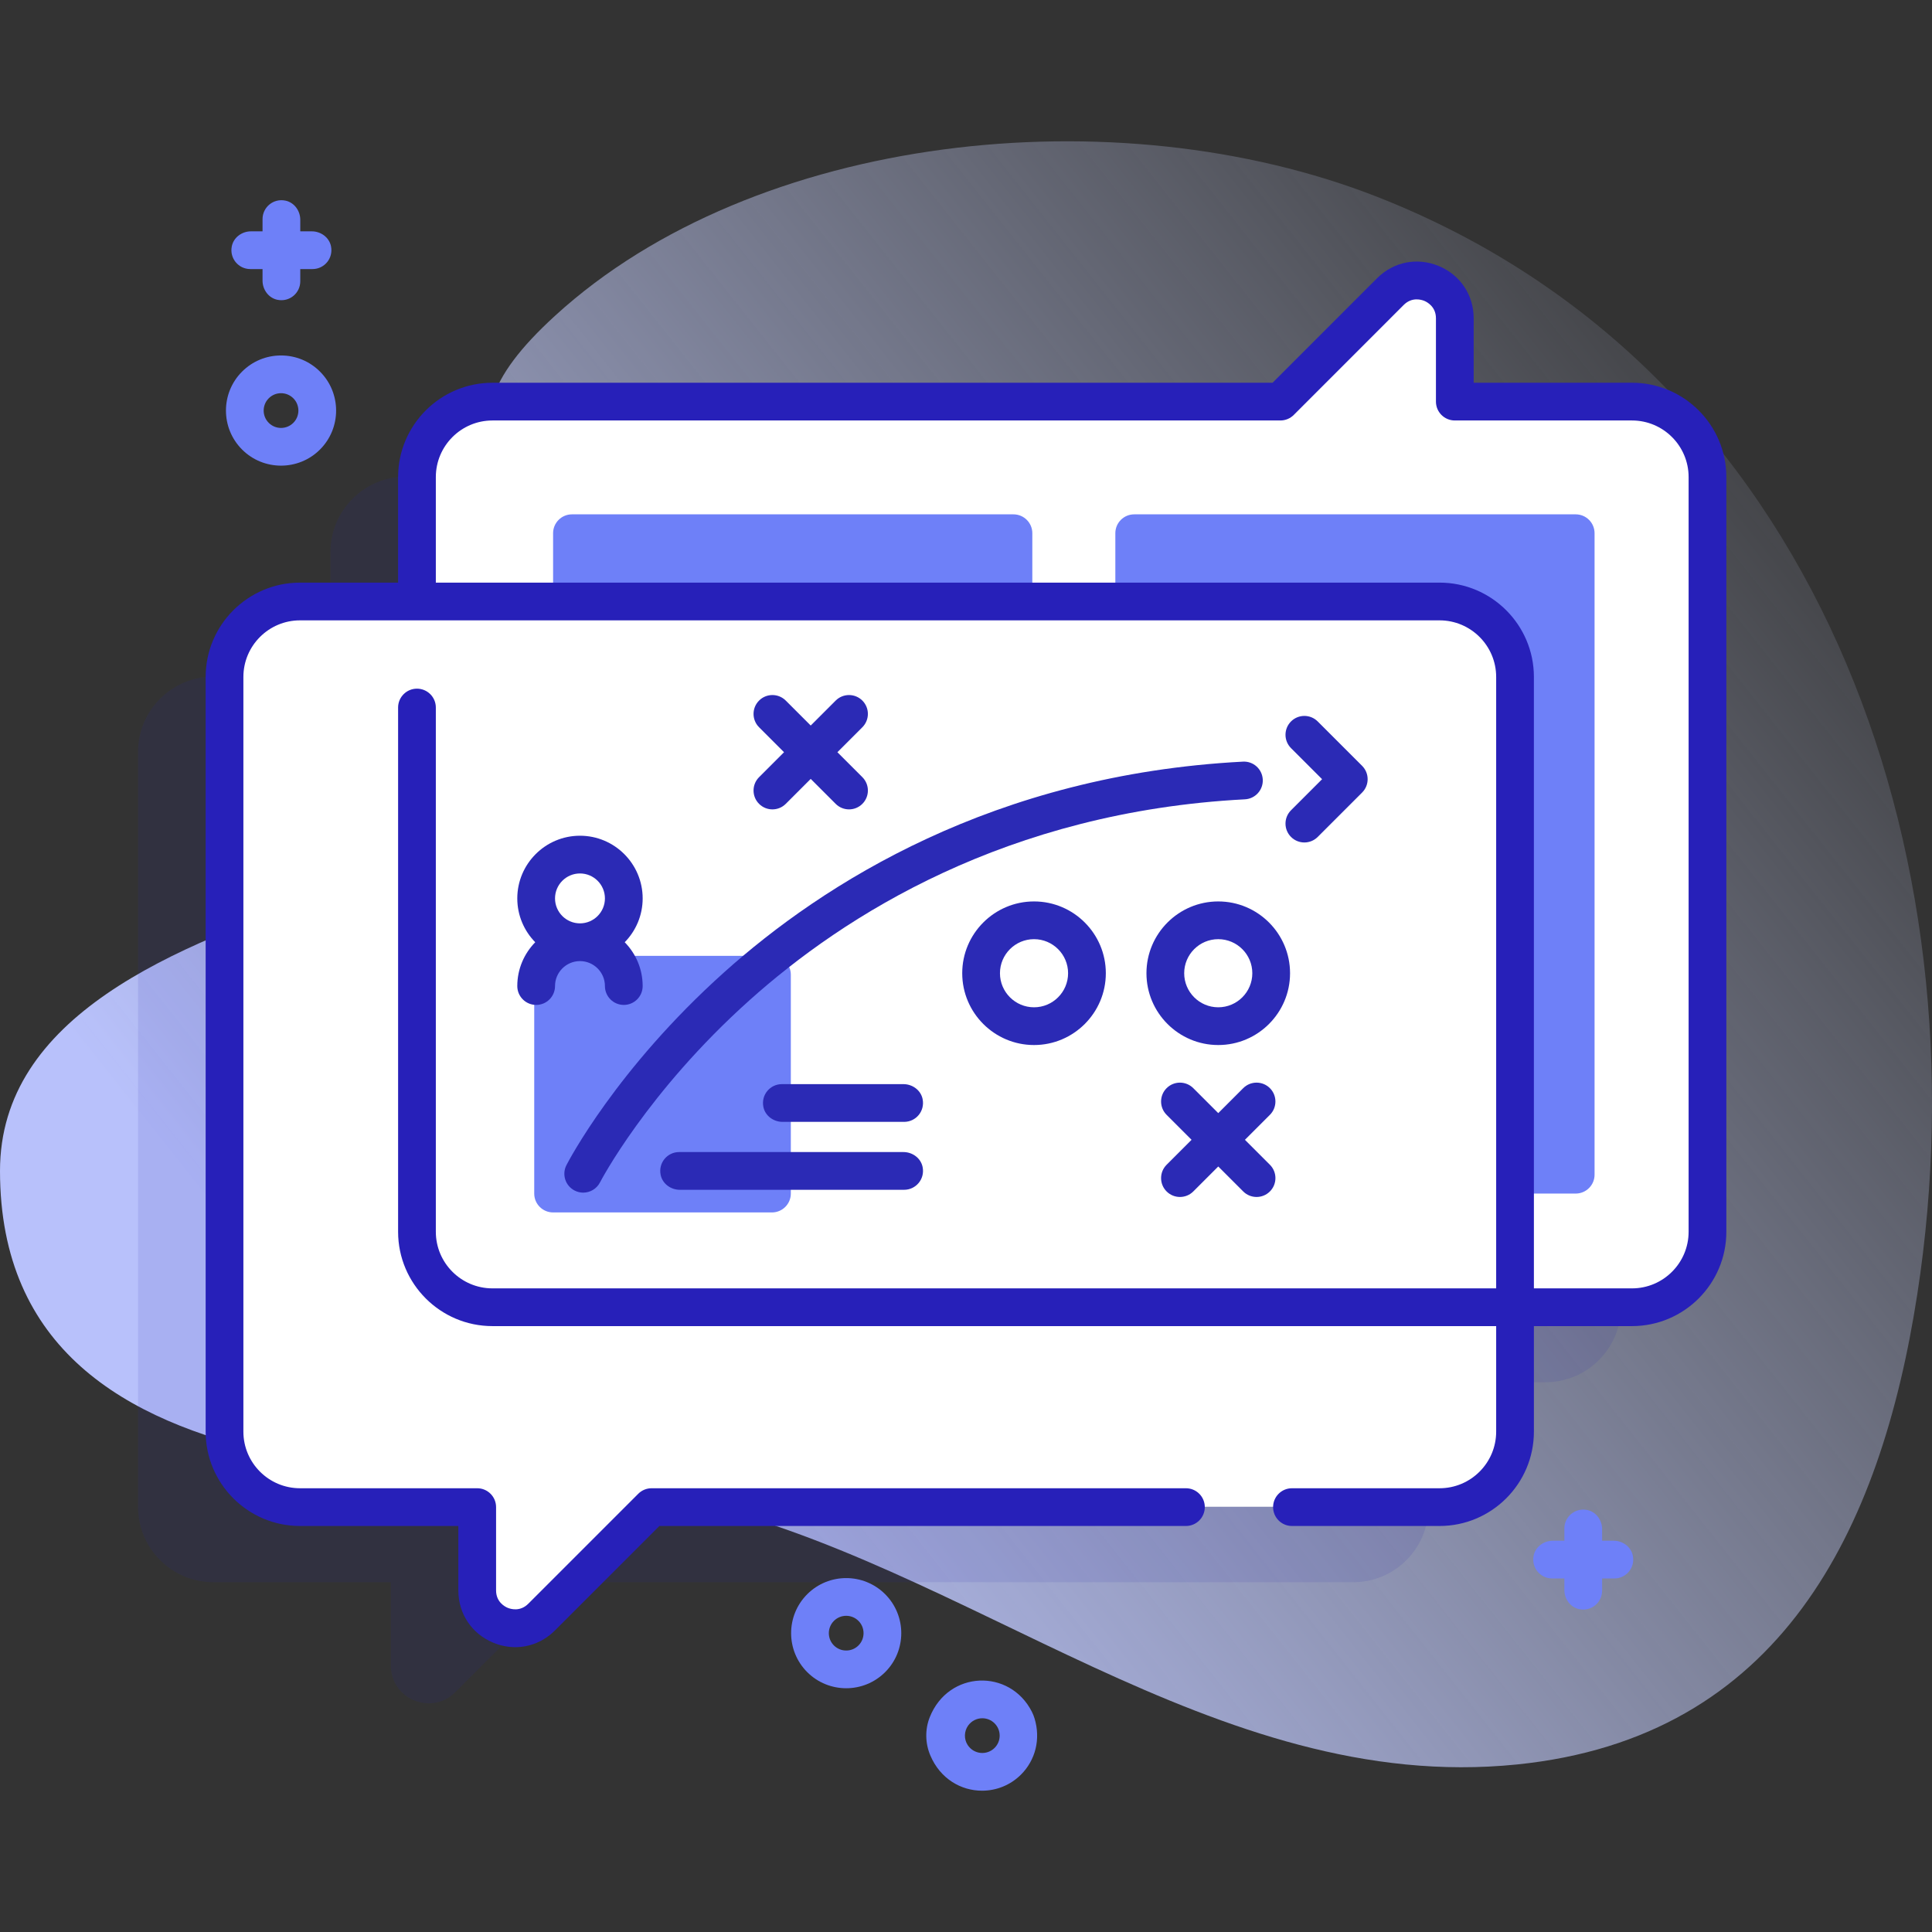 <svg id="Capa_1" enable-background="new 0 0 512 512" height="512" viewBox="0 0 512 512" width="512" xmlns="http://www.w3.org/2000/svg" xmlns:xlink="http://www.w3.org/1999/xlink"><rect x="0" y="0" width="512" height="512" fill="#333333" stroke="none"/><linearGradient id="SVGID_1_" gradientTransform="matrix(1 0 0 -1 -561.6 -9778.99)" gradientUnits="userSpaceOnUse" x1="1075.311" x2="685.333" y1="-9876.496" y2="-10185.48"><stop offset="0" stop-color="#d2dbfc" stop-opacity="0"/><stop offset="1" stop-color="#b8c1fb"/></linearGradient><g><g><g><path d="m364.823 52.107c-69.098-27.035-164.784-16.764-217.662 31.51-37.336 34.085-8.439 43.8 17.016 106.17 18.423 45.14-164.177 38.927-164.177 120.495 0 94.299 132.251 76.424 181.329 87.218 75.036 16.504 140.496 78.242 220.668 70.103 69.795-7.086 96.403-61.855 106.109-124.642 18.082-116.976-26.329-245.094-143.283-290.854z" fill="url(#SVGID_1_)"/><path d="m409.576 126.307h-47v-22.08c0-8.91-10.779-13.37-17.077-7.07l-29.136 29.15h-208.787c-11.046 0-20 8.954-20 20v33h-31c-11.046 0-20 8.954-20 20v200c0 11.046 8.954 20 20 20h47v22.068c0 8.912 10.776 13.375 17.077 7.073l29.136-29.14h208.787c11.046 0 20-8.954 20-20v-33h31c11.046 0 20-8.954 20-20v-200c0-11.051-8.95-20.001-20-20.001z" fill="#2b2ab5" opacity=".11"/><path d="m452.576 126.307v200c0 11.046-8.954 20-20 20h-302c-11.046 0-20-8.954-20-20v-200c0-11.046 8.954-20 20-20h208.752l29.158-29.15c6.304-6.3 17.09-1.84 17.09 7.07v22.08h47c11.045 0 20 8.954 20 20z" fill="#fff"/><path d="m295.576 311.307v-170c0-2.761 2.239-5 5-5h117c2.761 0 5 2.239 5 5v170c0 2.761-2.239 5-5 5h-117c-2.762 0-5-2.239-5-5z" fill="#6e80f8"/><path d="m146.576 311.307v-170c0-2.761 2.238-5 5-5h117c2.761 0 5 2.239 5 5v170c0 2.761-2.239 5-5 5h-117c-2.762 0-5-2.239-5-5z" fill="#6e80f8"/><path d="m401.576 179.307v200c0 11.046-8.954 20-20 20h-208.787l-29.136 29.14c-6.301 6.302-17.077 1.839-17.077-7.073v-22.068h-47c-11.046 0-20-8.954-20-20v-200c0-11.046 8.954-20 20-20h302c11.05.001 20 8.951 20 20.001z" fill="#fff"/><path d="m401.576 179.304v167.003h-271c-11.046 0-20-8.954-20-20v-167h271.003c11.044 0 19.997 8.953 19.997 19.997z" fill="#fff"/><path d="m204.576 321.307h-58c-2.762 0-5-2.239-5-5v-58c0-2.761 2.238-5 5-5h58c2.761 0 5 2.239 5 5v58c0 2.761-2.239 5-5 5z" fill="#6e80f8"/><path d="m239.607 315.307h-59.447c-2.403 0-4.612-1.609-5.084-3.965-.644-3.214 1.796-6.035 4.896-6.035h59.446c2.403 0 4.612 1.609 5.085 3.965.645 3.214-1.797 6.035-4.896 6.035z" fill="#2b2ab5"/><path d="m239.607 297.307h-32.221c-2.403 0-4.612-1.609-5.084-3.965-.644-3.214 1.796-6.035 4.896-6.035h32.22c2.403 0 4.612 1.609 5.085 3.965.645 3.214-1.797 6.035-4.896 6.035z" fill="#2b2ab5"/><path d="m74.477 123.401c-3.74 0-7.479-1.423-10.326-4.271-5.693-5.693-5.693-14.957 0-20.65 2.758-2.759 6.425-4.278 10.326-4.278s7.568 1.52 10.326 4.278c5.693 5.693 5.693 14.957 0 20.65-2.847 2.848-6.587 4.271-10.326 4.271zm0-19.199c-1.229 0-2.385.479-3.254 1.349-1.795 1.795-1.795 4.715 0 6.51 1.794 1.793 4.714 1.793 6.509 0 1.794-1.795 1.794-4.715 0-6.51-.87-.87-2.026-1.349-3.255-1.349z" fill="#6e80f8"/><path d="m224.251 447.402c-3.74 0-7.479-1.423-10.326-4.27-5.694-5.694-5.694-14.958 0-20.651 5.694-5.694 14.958-5.695 20.652 0 5.693 5.693 5.693 14.957 0 20.65-2.847 2.847-6.587 4.271-10.326 4.271zm0-19.196c-1.179 0-2.357.449-3.255 1.347-1.794 1.794-1.794 4.714 0 6.509 1.795 1.793 4.715 1.793 6.509 0 1.794-1.795 1.794-4.715 0-6.51-.897-.897-2.075-1.346-3.254-1.346z" fill="#6e80f8"/><path d="m260.252 474.554c-5.535 0-11.073-3.121-13.712-9.36-1.361-3.218-1.434-6.887-.14-10.132 4.957-12.429 21.209-12.913 27.046-1.451.287.564.527 1.156.711 1.761 1.685 5.517.244 11.087-3.581 14.912v-.001.001c-2.845 2.847-6.585 4.27-10.324 4.27zm.069-19.196c-1.415 0-2.829.647-3.757 1.939-1.08 1.503-1.138 3.585-.129 5.136 1.655 2.545 5.116 2.805 7.141.781v-.001c.869-.869 1.348-2.024 1.348-3.254s-.479-2.385-1.348-3.254c-.898-.898-2.076-1.347-3.255-1.347z" fill="#6e80f8"/><path d="m82.638 61.307h-3.062v-3.062c0-2.403-1.609-4.612-3.965-5.084-3.214-.644-6.035 1.796-6.035 4.896v3.25h-3.062c-2.404 0-4.614 1.611-5.085 3.968-.642 3.214 1.799 6.032 4.897 6.032h3.25v3.062c0 2.403 1.609 4.612 3.965 5.084 3.214.644 6.035-1.796 6.035-4.896v-3.25h3.25c3.098 0 5.539-2.818 4.897-6.032-.472-2.357-2.681-3.968-5.085-3.968z" fill="#6e80f8"/><path d="m427.638 408.307h-3.062v-3.062c0-2.403-1.609-4.612-3.965-5.084-3.214-.644-6.035 1.796-6.035 4.896v3.25h-3.062c-2.404 0-4.613 1.611-5.085 3.968-.642 3.214 1.799 6.032 4.897 6.032h3.25v3.062c0 2.403 1.609 4.612 3.965 5.084 3.214.644 6.035-1.796 6.035-4.896v-3.25h3.25c3.098 0 5.539-2.818 4.897-6.032-.472-2.357-2.681-3.968-5.085-3.968z" fill="#6e80f8"/><g fill="#2b2ab5"><path d="m154.557 316.06c-.769 0-1.547-.178-2.278-.552-2.457-1.261-3.427-4.274-2.167-6.731.529-1.03 13.278-25.541 41.789-51.104 26.284-23.566 71.473-52.383 137.492-55.83 2.761-.154 5.11 1.975 5.254 4.732.144 2.758-1.975 5.11-4.732 5.254-63.104 3.295-106.252 30.798-131.337 53.289-27.147 24.341-39.446 47.987-39.567 48.224-.887 1.726-2.639 2.718-4.454 2.718z"/><path d="m345.67 223.263c-1.28 0-2.559-.488-3.536-1.465-1.953-1.952-1.953-5.118 0-7.07l8.234-8.234-8.234-8.234c-1.953-1.952-1.953-5.118 0-7.07 1.953-1.953 5.118-1.953 7.071 0l11.77 11.77c1.953 1.952 1.953 5.118 0 7.07l-11.77 11.77c-.976.975-2.255 1.463-3.535 1.463z"/><path d="m322.85 276.944c-10.491 0-19.027-8.535-19.027-19.027s8.536-19.027 19.027-19.027c10.492 0 19.027 8.535 19.027 19.027s-8.535 19.027-19.027 19.027zm0-28.055c-4.978 0-9.027 4.05-9.027 9.027s4.049 9.027 9.027 9.027 9.027-4.05 9.027-9.027-4.049-9.027-9.027-9.027z"/><path d="m274.028 276.944c-10.492 0-19.027-8.535-19.027-19.027s8.536-19.027 19.027-19.027 19.027 8.535 19.027 19.027-8.535 19.027-19.027 19.027zm0-28.055c-4.978 0-9.027 4.05-9.027 9.027s4.05 9.027 9.027 9.027 9.027-4.05 9.027-9.027-4.049-9.027-9.027-9.027z"/><path d="m329.921 302.059 6.615-6.615c1.953-1.952 1.953-5.118 0-7.07-1.953-1.953-5.118-1.953-7.071 0l-6.615 6.615-6.615-6.615c-1.953-1.952-5.118-1.952-7.071 0s-1.953 5.118 0 7.07l6.615 6.615-6.615 6.615c-1.953 1.952-1.953 5.118 0 7.07.977.977 2.256 1.465 3.536 1.465s2.559-.488 3.536-1.465l6.615-6.615 6.615 6.615c.977.977 2.256 1.465 3.536 1.465 1.279 0 2.559-.488 3.536-1.465 1.953-1.952 1.953-5.118 0-7.07z"/><path d="m221.919 199.344 6.615-6.615c1.953-1.952 1.953-5.118 0-7.07-1.952-1.952-5.117-1.952-7.071 0l-6.615 6.614-6.615-6.614c-1.953-1.953-5.118-1.953-7.071 0-1.953 1.952-1.953 5.118 0 7.07l6.615 6.615-6.615 6.615c-1.953 1.952-1.953 5.118 0 7.07.977.977 2.256 1.465 3.536 1.465 1.279 0 2.559-.488 3.536-1.465l6.615-6.614 6.615 6.614c.977.977 2.256 1.465 3.536 1.465s2.559-.488 3.536-1.465c1.953-1.952 1.953-5.118 0-7.07z"/><path d="m170.313 238.089c0-9.16-7.453-16.613-16.613-16.613s-16.613 7.453-16.613 16.613c0 4.518 1.818 8.615 4.755 11.613-2.936 2.998-4.755 7.095-4.755 11.613 0 2.762 2.239 5 5 5s5-2.238 5-5c0-3.646 2.967-6.613 6.613-6.613s6.613 2.967 6.613 6.613c0 2.762 2.239 5 5 5s5-2.238 5-5c0-4.518-1.818-8.615-4.755-11.613 2.937-2.998 4.755-7.096 4.755-11.613zm-16.613-6.614c3.646 0 6.613 2.967 6.613 6.613s-2.967 6.613-6.613 6.613-6.613-2.967-6.613-6.613 2.967-6.613 6.613-6.613z"/></g></g><path d="m432.576 111.307h-47c-2.762 0-5-2.239-5-5v-22.08c0-3.098-2.365-4.318-3.09-4.618s-3.265-1.109-5.459 1.083l-29.157 29.15c-.938.938-2.211 1.465-3.538 1.465h-208.756c-8.284 0-15 6.716-15 15v28h266c13.807 0 25 11.193 25 25v162h26c8.284 0 15-6.716 15-15v-200c0-8.284-6.716-15-15-15z" fill="none"/><path d="m432.5 101.431h-41.96v-17.08c0-6.181-3.549-11.491-9.261-13.857-5.715-2.366-11.981-1.121-16.355 3.252l-27.676 27.686h-206.748c-13.785 0-25 11.215-25 25v27.97h-26c-13.785 0-25 11.215-25 25v200c0 13.785 11.215 25 25 25h41.964v17.073c0 6.183 3.548 11.493 9.26 13.858 1.914.793 3.889 1.181 5.835 1.181 3.861-.001 7.605-1.525 10.512-4.433l27.68-27.68h139.533c2.761 0 5-2.238 5-5s-2.239-5-5-5h-141.604c-1.326 0-2.598.526-3.536 1.465l-29.144 29.144c-2.191 2.192-4.724 1.386-5.449 1.084-.724-.3-3.086-1.52-3.086-4.62v-22.073c0-2.762-2.239-5-5-5h-46.965c-8.271 0-15-6.729-15-15v-200c0-8.271 6.729-15 15-15h302c8.271 0 15 6.729 15 15v162.03h-266c-8.271 0-15-6.729-15-15v-138.928c0-2.762-2.239-5-5-5s-5 2.238-5 5v138.929c0 13.785 11.215 25 25 25h266v27.97c0 8.271-6.729 15-15 15h-39.117c-2.761 0-5 2.238-5 5s2.239 5 5 5h39.117c13.785 0 25-11.215 25-25v-27.97h26c13.785 0 25-11.215 25-25v-200c0-13.786-11.215-25.001-25-25.001zm15 225c0 8.271-6.729 15-15 15h-26v-162.03c0-13.785-11.215-25-25-25h-266v-27.97c0-8.271 6.729-15 15-15h208.82c1.326 0 2.599-.527 3.536-1.465l29.14-29.15c2.193-2.192 4.731-1.383 5.456-1.083s3.088 1.52 3.088 4.618v22.08c0 2.762 2.239 5 5 5h46.96c8.271 0 15 6.729 15 15z" fill="#2720b9"/></g></g></svg>